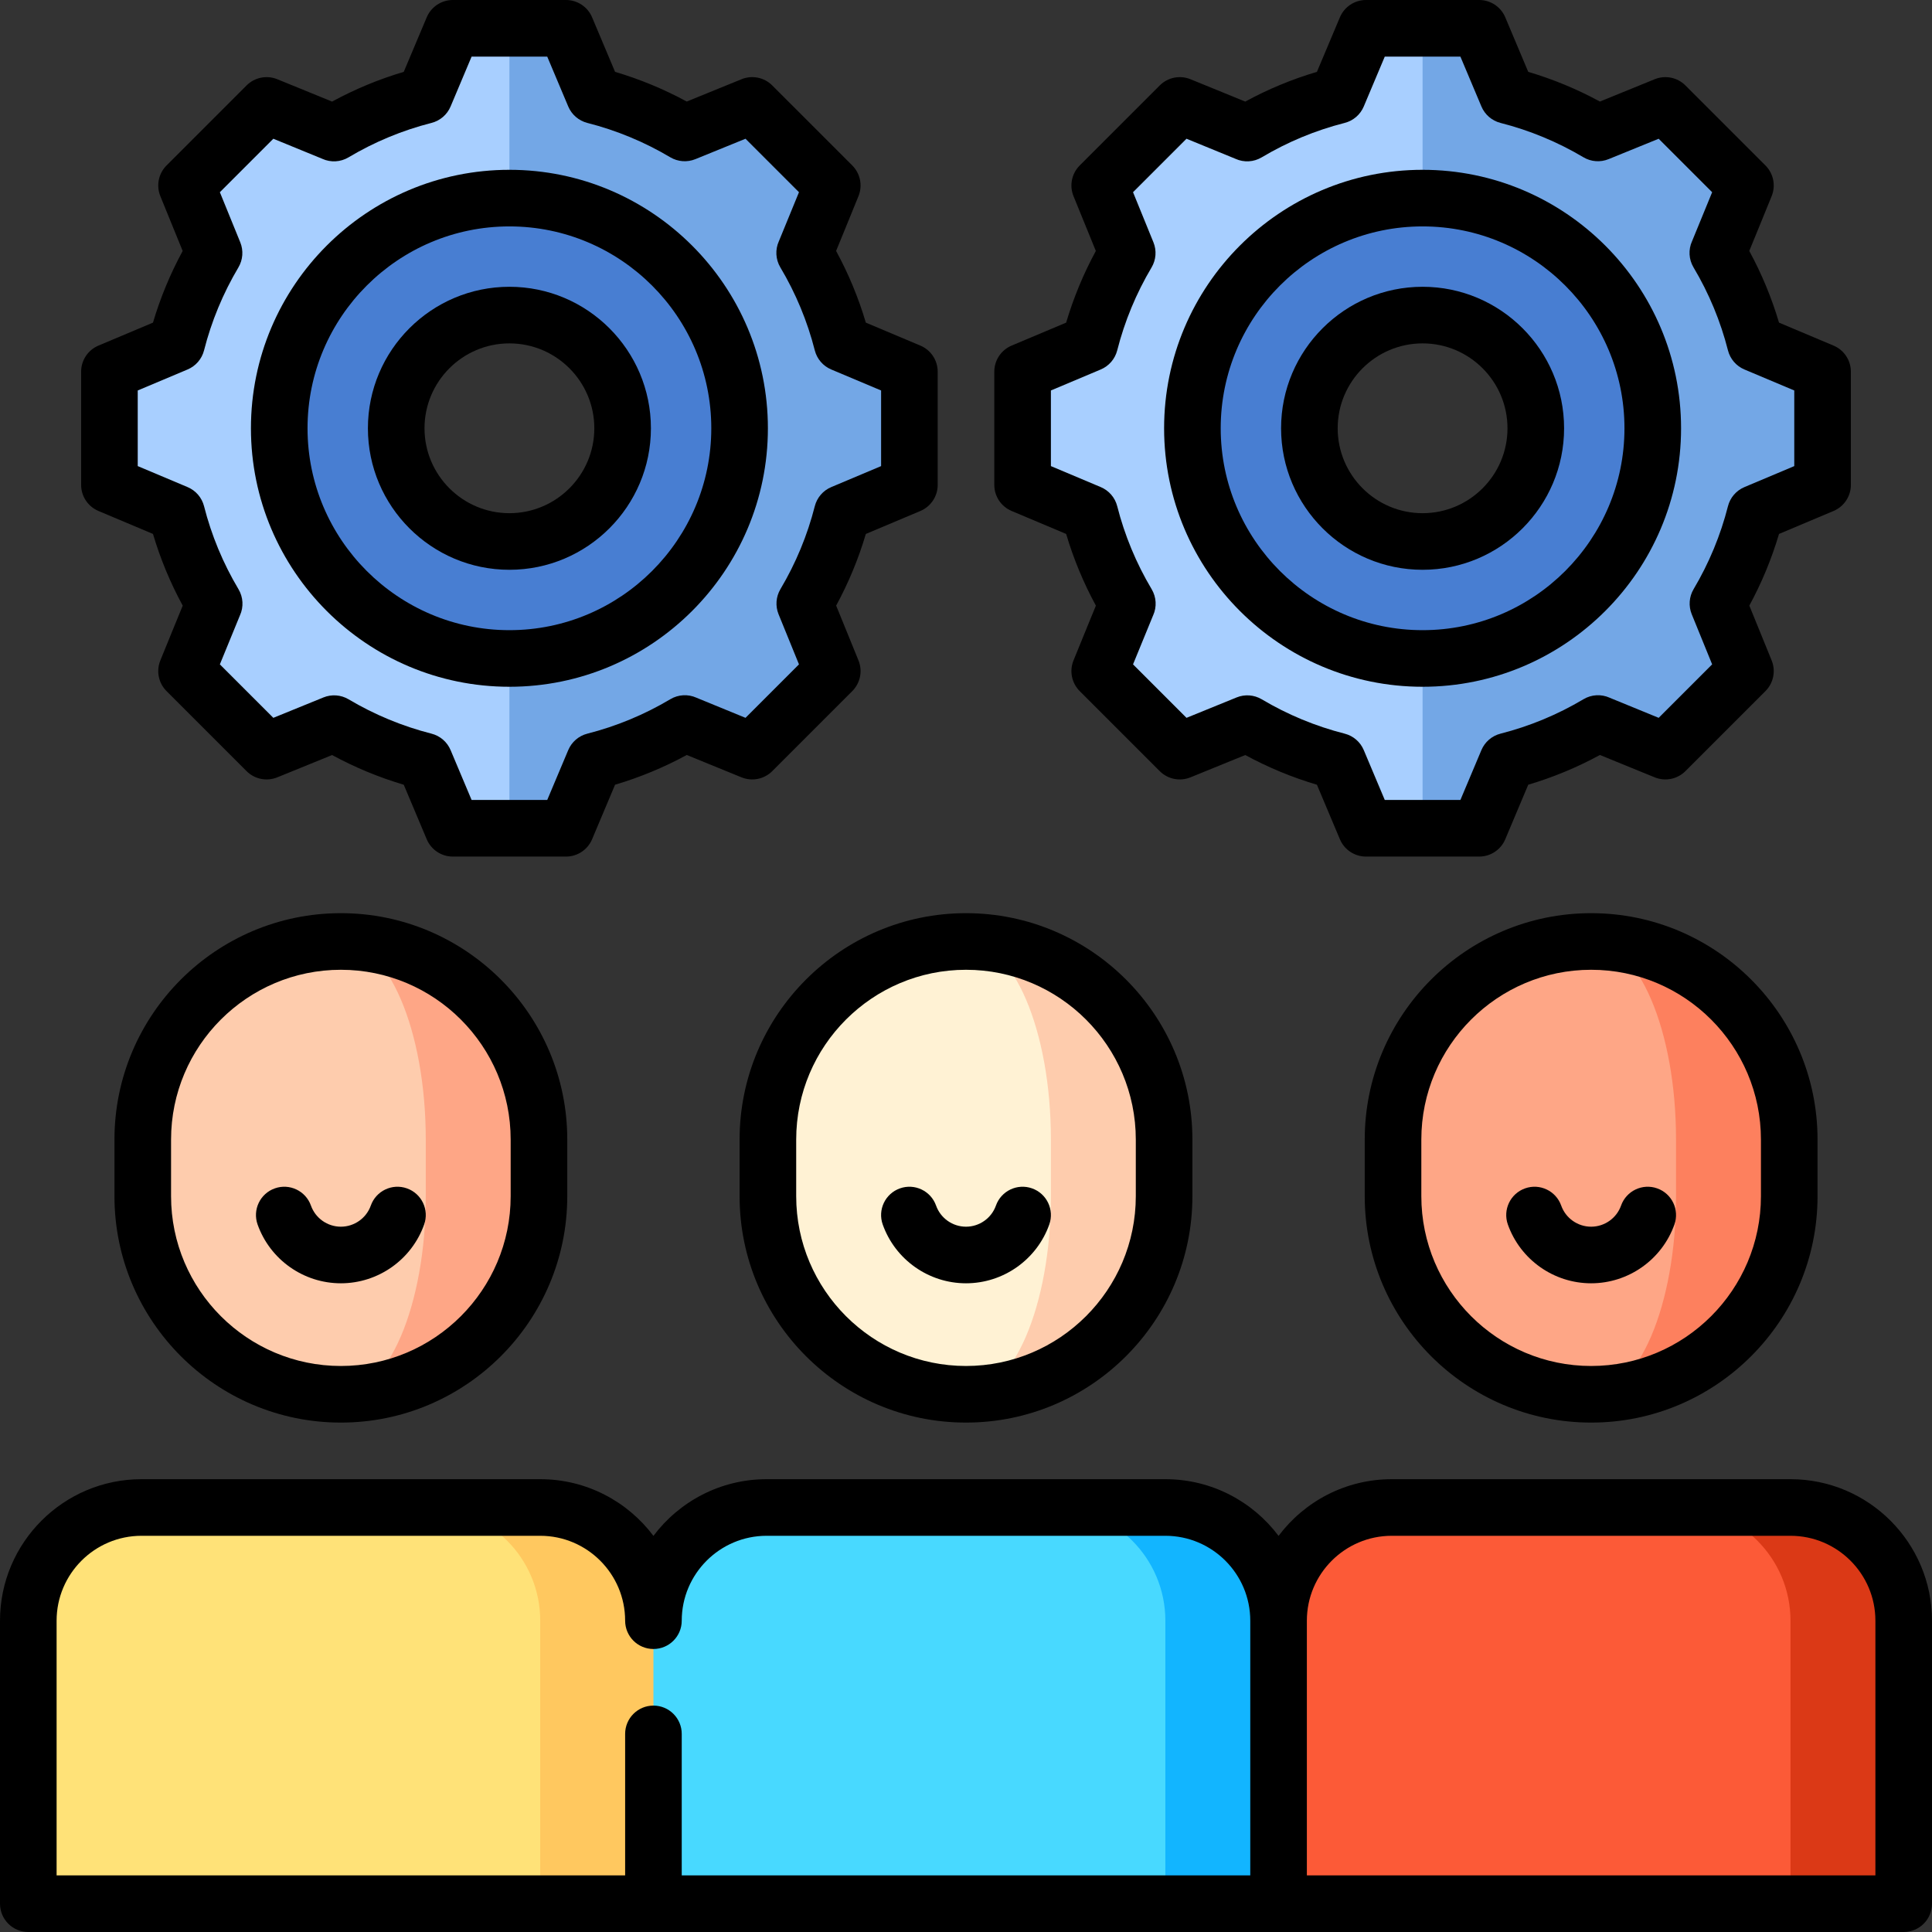 <?xml version="1.0"?>
<svg xmlns="http://www.w3.org/2000/svg" id="Capa_1" enable-background="new 0 0 512 512" height="512px" viewBox="0 0 512 512" width="512px"><rect x="0" y="0" width="512" height="512" fill="#333333" stroke="none"/><g><path d="m143.167 399.5h-30l30 105h90l-60-75c0-16.569-13.432-30-30-30z" fill="#ffc85f" data-original="#FFC85F"/><path d="m113.167 399.5h-75.667c-16.569 0-30 13.431-30 30v75h135.667v-75c0-16.569-13.432-30-30-30z" fill="#ffe278" data-original="#FFE278"/><path d="m308.833 399.5h-30l30 105h90l-60-75c0-16.569-13.431-30-30-30z" fill="#12b5ff" data-original="#12B5FF"/><path d="m278.833 399.5h-75.667c-16.569 0-30 13.431-30 30v75h135.667v-75c0-16.569-13.431-30-30-30z" fill="#48d9ff" data-original="#48D9FF"/><path d="m474.5 399.5h-30l30 105h30v-75c0-16.569-13.431-30-30-30z" fill="#db3916" data-original="#DB3916"/><path d="m444.5 399.5h-75.667c-16.569 0-30 13.431-30 30v75h135.667v-75c0-16.569-13.431-30-30-30z" fill="#fc5a37" data-original="#FC5A37"/><path d="m421.667 249.5v120c28.995 0 52.5-23.505 52.5-52.5v-15c0-28.995-23.505-52.5-52.5-52.5z" fill="#fd805e" data-original="#FD805E"/><path d="m421.667 249.5c-28.995 0-52.5 23.505-52.5 52.5v15c0 28.995 23.505 52.5 52.5 52.5 12.426 0 22.5-23.505 22.5-52.5v-15c0-28.995-10.074-52.5-22.5-52.5z" fill="#fea686" data-original="#FEA686"/><path d="m256 249.5v120c28.995 0 52.5-23.505 52.5-52.5v-15c0-28.995-23.505-52.5-52.5-52.5z" fill="#feccad" data-original="#FECCAD"/><path d="m256 249.5c-28.995 0-52.5 23.505-52.5 52.5v15c0 28.995 23.505 52.5 52.5 52.5 12.426 0 22.5-23.505 22.5-52.5v-15c0-28.995-10.074-52.5-22.5-52.5z" fill="#fff2d4" data-original="#FFF2D4"/><path d="m90.333 249.5v120c28.995 0 52.5-23.505 52.5-52.5v-15c0-28.995-23.505-52.5-52.5-52.5z" fill="#fea686" data-original="#FEA686"/><path d="m90.333 249.5c-28.995 0-52.5 23.505-52.5 52.5v15c0 28.995 23.505 52.5 52.5 52.5 12.426 0 22.5-23.505 22.5-52.5v-15c0-28.995-10.073-52.5-22.5-52.5z" fill="#feccad" data-original="#FECCAD"/><path d="m223.194 91c-2.173-8.542-5.557-16.6-9.954-23.985.032.032 7.319-17.862 7.319-17.862l-21.212-21.213-17.894 7.287c-7.353-4.365-15.411-7.749-23.953-9.922 0 .001-7.5-17.805-7.5-17.805h-15l-20 30.5 20 30.5c24.853 0 45 20.147 45 45s-20.147 45-45 45l-20 30.5 20 30.5h15l7.5-17.806c8.542-2.173 16.6-5.557 23.985-9.954-.032.032 17.862 7.319 17.862 7.319l21.213-21.213-7.287-17.894c4.365-7.353 7.749-15.411 9.922-23.953 0 0 17.806-7.5 17.806-7.5v-30z" fill="#73a7e6" data-original="#73A7E6"/><path d="m46.806 91c2.173-8.542 5.557-16.6 9.954-23.985-.032.032-7.319-17.862-7.319-17.862l21.212-21.213 17.894 7.287c7.353-4.365 15.411-7.749 23.953-9.922 0 .001 7.5-17.805 7.5-17.805h15v61c-24.853 0-45 20.147-45 45s20.147 45 45 45v61h-15l-7.5-17.806c-8.542-2.173-16.6-5.557-23.985-9.954.032.032-17.862 7.319-17.862 7.319l-21.213-21.212 7.287-17.894c-4.365-7.353-7.749-15.411-9.922-23.953 0 0-17.806-7.5-17.806-7.5v-30z" fill="#a8cfff" data-original="#A8CFFF"/><path d="m135 52.5c-33.689 0-61 27.311-61 61s27.311 61 61 61 61-27.311 61-61-27.311-61-61-61zm0 91c-16.569 0-30-13.431-30-30s13.431-30 30-30 30 13.431 30 30-13.431 30-30 30z" fill="#487ed2" data-original="#487ED2"/><path d="m465.194 91c-2.173-8.542-5.557-16.6-9.954-23.985.032.032 7.319-17.862 7.319-17.862l-21.212-21.213-17.894 7.287c-7.353-4.365-15.411-7.749-23.953-9.922 0 .001-7.5-17.805-7.5-17.805h-15l-20 30.5 20 30.5c24.853 0 45 20.147 45 45s-20.147 45-45 45l-20 30.5 20 30.5h15l7.5-17.806c8.542-2.173 16.6-5.557 23.985-9.954-.032.032 17.862 7.319 17.862 7.319l21.213-21.213-7.287-17.894c4.365-7.353 7.749-15.411 9.922-23.953 0 0 17.806-7.5 17.806-7.5v-30z" fill="#73a7e6" data-original="#73A7E6"/><path d="m288.806 91c2.173-8.542 5.557-16.6 9.954-23.985-.032.032-7.319-17.862-7.319-17.862l21.213-21.213 17.894 7.287c7.353-4.365 15.411-7.749 23.953-9.922-.001.001 7.499-17.805 7.499-17.805h15v61c-24.853 0-45 20.147-45 45s20.147 45 45 45v61h-15l-7.5-17.806c-8.542-2.173-16.6-5.557-23.985-9.954.032.032-17.862 7.319-17.862 7.319l-21.213-21.213 7.287-17.894c-4.365-7.353-7.749-15.411-9.922-23.953 0 0-17.806-7.5-17.806-7.5v-30z" fill="#a8cfff" data-original="#A8CFFF"/><path d="m377 52.5c-33.689 0-61 27.311-61 61s27.311 61 61 61 61-27.311 61-61-27.311-61-61-61zm0 91c-16.569 0-30-13.431-30-30s13.431-30 30-30 30 13.431 30 30-13.431 30-30 30z" fill="#487ed2" data-original="#487ED2"/><path d="m421.667 242c-33.084 0-60 26.916-60 60v15c0 33.084 26.916 60 60 60s60-26.916 60-60v-15c0-33.084-26.917-60-60-60zm45 75c0 24.813-20.187 45-45 45s-45-20.187-45-45v-15c0-24.813 20.187-45 45-45s45 20.187 45 45z" data-original="#000000" class="active-path" style="fill:#000000"/><path d="m439.179 314.934c-3.903-1.39-8.192.65-9.579 4.554-1.19 3.349-4.378 5.599-7.933 5.599s-6.743-2.25-7.933-5.599c-1.388-3.903-5.679-5.943-9.579-4.554-3.903 1.388-5.942 5.676-4.555 9.579 3.312 9.314 12.18 15.573 22.067 15.573s18.755-6.259 22.067-15.573c1.387-3.904-.652-8.192-4.555-9.579z" data-original="#000000" class="active-path" style="fill:#000000"/><path d="m196 302v15c0 33.084 26.916 60 60 60s60-26.916 60-60v-15c0-33.084-26.916-60-60-60s-60 26.916-60 60zm60-45c24.813 0 45 20.187 45 45v15c0 24.813-20.187 45-45 45s-45-20.187-45-45v-15c0-24.813 20.187-45 45-45z" data-original="#000000" class="active-path" style="fill:#000000"/><path d="m256 340.086c9.887 0 18.755-6.259 22.067-15.573 1.387-3.903-.652-8.191-4.555-9.579-3.901-1.39-8.192.65-9.579 4.554-1.19 3.349-4.378 5.599-7.933 5.599s-6.743-2.25-7.933-5.599c-1.388-3.903-5.68-5.943-9.579-4.554-3.903 1.388-5.942 5.676-4.555 9.579 3.312 9.314 12.18 15.573 22.067 15.573z" data-original="#000000" class="active-path" style="fill:#000000"/><path d="m90.333 242c-33.084 0-60 26.916-60 60v15c0 33.084 26.916 60 60 60s60-26.916 60-60v-15c0-33.084-26.916-60-60-60zm45 75c0 24.813-20.187 45-45 45s-45-20.187-45-45v-15c0-24.813 20.187-45 45-45s45 20.187 45 45z" data-original="#000000" class="active-path" style="fill:#000000"/><path d="m107.846 314.934c-3.902-1.39-8.191.65-9.579 4.554-1.19 3.349-4.378 5.599-7.933 5.599s-6.743-2.25-7.933-5.599c-1.388-3.903-5.679-5.943-9.579-4.554-3.903 1.388-5.942 5.676-4.555 9.579 3.312 9.314 12.18 15.573 22.067 15.573s18.755-6.259 22.067-15.573c1.387-3.904-.652-8.192-4.555-9.579z" data-original="#000000" class="active-path" style="fill:#000000"/><path d="m474.5 392h-105.667c-12.254 0-23.153 5.909-30 15.026-6.847-9.117-17.746-15.026-30-15.026h-105.666c-12.254 0-23.153 5.909-30 15.026-6.847-9.117-17.746-15.026-30-15.026h-105.667c-20.678 0-37.5 16.822-37.5 37.5v75c0 4.143 3.358 7.5 7.5 7.5h497c4.142 0 7.5-3.357 7.5-7.5v-75c0-20.678-16.822-37.5-37.5-37.5zm-143.167 105h-150.666v-37.5c0-4.143-3.358-7.5-7.5-7.5s-7.5 3.357-7.5 7.5v37.5h-150.667v-67.5c0-12.406 10.093-22.5 22.5-22.5h105.667c12.407 0 22.5 10.094 22.5 22.5 0 4.143 3.358 7.5 7.5 7.5s7.5-3.357 7.5-7.5c0-12.406 10.093-22.5 22.5-22.5h105.667c12.407 0 22.5 10.094 22.5 22.5v67.5zm165.667 0h-150.667v-67.5c0-12.406 10.093-22.5 22.5-22.5h105.667c12.407 0 22.5 10.094 22.5 22.5z" data-original="#000000" class="active-path" style="fill:#000000"/><path d="m135 151c20.678 0 37.5-16.822 37.5-37.5s-16.822-37.5-37.5-37.5-37.5 16.822-37.5 37.5 16.822 37.5 37.5 37.5zm0-60c12.407 0 22.5 10.094 22.5 22.5s-10.093 22.5-22.5 22.5-22.5-10.094-22.5-22.5 10.093-22.5 22.5-22.5z" data-original="#000000" class="active-path" style="fill:#000000"/><path d="m26.089 135.412 14.453 6.088c1.95 6.586 4.59 12.95 7.882 19-.656 1.599-1.472 3.591-2.286 5.583-1.825 4.468-3.644 8.935-3.644 8.935-1.138 2.795-.491 5.999 1.643 8.133l21.213 21.213c2.133 2.133 5.337 2.78 8.132 1.643l14.525-5.916c6.049 3.285 12.411 5.921 18.993 7.869l6.088 14.452c1.171 2.781 3.895 4.589 6.912 4.589h30c3.017 0 5.741-1.808 6.912-4.589l6.088-14.453c6.585-1.95 12.951-4.591 19.001-7.883 1.598.656 3.59 1.472 5.583 2.285 4.468 1.825 8.935 3.645 8.935 3.645 2.792 1.138 5.999.489 8.132-1.643l21.213-21.213c2.134-2.134 2.781-5.338 1.643-8.133l-5.916-14.525c3.284-6.048 5.92-12.41 7.868-18.992l14.453-6.088c2.781-1.172 4.589-3.895 4.589-6.912v-30c0-3.018-1.808-5.74-4.589-6.912l-14.454-6.088c-1.95-6.585-4.59-12.949-7.882-19 .656-1.599 1.472-3.591 2.286-5.583 1.825-4.468 3.644-8.935 3.644-8.935 1.138-2.795.491-5.999-1.643-8.133l-21.213-21.212c-2.133-2.132-5.338-2.781-8.132-1.643l-14.525 5.916c-6.049-3.285-12.411-5.921-18.993-7.869l-6.088-14.452c-1.171-2.781-3.895-4.589-6.912-4.589h-30c-3.017 0-5.741 1.808-6.912 4.589l-6.088 14.452c-6.585 1.95-12.951 4.591-19.001 7.883-1.598-.656-3.59-1.472-5.583-2.285-4.468-1.825-8.935-3.645-8.935-3.645-2.792-1.138-5.999-.49-8.132 1.643l-21.212 21.213c-2.134 2.134-2.781 5.338-1.643 8.133l5.916 14.525c-3.284 6.049-5.92 12.412-7.868 18.993l-14.453 6.087c-2.781 1.172-4.589 3.894-4.589 6.912v30c0 3.018 1.808 5.74 4.589 6.912zm10.411-31.933c5.155-2.172 12.854-5.414 13.191-5.556 2.174-.906 3.8-2.784 4.383-5.074 1.961-7.71 5.023-15.103 9.103-21.975 1.199-2.019 1.382-4.482.497-6.657l-5.409-13.282 14.17-14.17c5.639 2.3 11.899 4.859 12.915 5.293.028.014.056.026.084.039 2.231 1.004 4.814.859 6.918-.394 6.876-4.095 14.277-7.166 21.997-9.13 2.277-.579 4.151-2.192 5.063-4.357l5.567-13.216h20.042c2.17 5.151 5.41 12.845 5.558 13.195.907 2.172 2.784 3.797 5.072 4.379 7.709 1.961 15.103 5.023 21.974 9.103 2.019 1.199 4.483 1.382 6.657.497l13.282-5.409 14.171 14.17c-2.299 5.637-4.858 11.895-5.293 12.913-.013.028-.026.057-.039.085-1.006 2.232-.859 4.815.393 6.919 4.095 6.877 7.167 14.277 9.13 21.997.579 2.277 2.192 4.151 4.357 5.063l13.217 5.567v20.041l-13.217 5.567c-2.165.912-3.778 2.786-4.357 5.063-1.961 7.711-5.024 15.104-9.103 21.973-1.199 2.02-1.382 4.483-.497 6.658l5.409 13.282-14.17 14.17c-5.639-2.3-11.899-4.859-12.915-5.293-.028-.014-.056-.026-.084-.039-2.232-1.005-4.815-.859-6.918.394-6.876 4.095-14.277 7.166-21.997 9.13-2.277.579-4.151 2.192-5.063 4.357l-5.567 13.218h-20.042c-2.17-5.151-5.41-12.845-5.558-13.195-.907-2.172-2.784-3.797-5.072-4.379-7.709-1.961-15.103-5.023-21.974-9.103-2.02-1.199-4.483-1.381-6.657-.497l-13.282 5.409-14.171-14.17c2.3-5.638 4.859-11.896 5.293-12.914.013-.027.026-.057.039-.085 1.006-2.231.859-4.814-.394-6.918-4.094-6.875-7.166-14.276-9.129-21.997-.579-2.277-2.192-4.151-4.357-5.063l-13.217-5.567z" data-original="#000000" class="active-path" style="fill:#000000"/><path d="m135 182c37.771 0 68.5-30.729 68.5-68.5s-30.729-68.5-68.5-68.5-68.5 30.729-68.5 68.5 30.729 68.5 68.5 68.5zm0-122c29.5 0 53.5 24 53.5 53.5s-24 53.5-53.5 53.5-53.5-24-53.5-53.5 24-53.5 53.5-53.5z" data-original="#000000" class="active-path" style="fill:#000000"/><path d="m377 151c20.678 0 37.5-16.822 37.5-37.5s-16.822-37.5-37.5-37.5-37.5 16.822-37.5 37.5 16.822 37.5 37.5 37.5zm0-60c12.407 0 22.5 10.094 22.5 22.5s-10.093 22.5-22.5 22.5-22.5-10.094-22.5-22.5 10.093-22.5 22.5-22.5z" data-original="#000000" class="active-path" style="fill:#000000"/><path d="m268.089 135.412 14.453 6.088c1.95 6.586 4.59 12.95 7.882 19-.656 1.599-1.472 3.591-2.286 5.583-1.825 4.468-3.644 8.935-3.644 8.935-1.138 2.795-.491 5.999 1.643 8.133l21.213 21.213c2.133 2.133 5.338 2.78 8.132 1.643l14.525-5.916c6.049 3.285 12.411 5.921 18.993 7.869l6.088 14.452c1.171 2.781 3.895 4.589 6.912 4.589h30c3.017 0 5.741-1.808 6.912-4.589l6.088-14.453c6.585-1.95 12.951-4.591 19.001-7.883 1.598.656 3.59 1.472 5.583 2.285 4.468 1.825 8.935 3.645 8.935 3.645 2.793 1.138 5.998.489 8.132-1.643l21.213-21.213c2.134-2.134 2.781-5.338 1.643-8.133l-5.916-14.525c3.284-6.048 5.92-12.41 7.868-18.992l14.453-6.088c2.781-1.172 4.589-3.895 4.589-6.912v-30c0-3.018-1.808-5.74-4.589-6.912l-14.454-6.088c-1.95-6.585-4.59-12.949-7.882-19 .656-1.599 1.472-3.591 2.286-5.583 1.825-4.468 3.644-8.935 3.644-8.935 1.138-2.795.491-5.999-1.643-8.133l-21.213-21.212c-2.133-2.132-5.338-2.781-8.132-1.643l-14.525 5.916c-6.049-3.285-12.411-5.921-18.993-7.869l-6.088-14.452c-1.171-2.781-3.895-4.589-6.912-4.589h-30c-3.017 0-5.741 1.808-6.912 4.589l-6.088 14.452c-6.585 1.95-12.951 4.591-19.001 7.883-1.598-.656-3.59-1.472-5.583-2.285-4.468-1.825-8.935-3.645-8.935-3.645-2.793-1.138-5.998-.49-8.132 1.643l-21.212 21.213c-2.134 2.134-2.781 5.338-1.643 8.133l5.916 14.525c-3.284 6.049-5.92 12.412-7.868 18.993l-14.453 6.087c-2.781 1.172-4.589 3.895-4.589 6.912v30c0 3.018 1.808 5.74 4.589 6.912zm10.411-31.933c5.155-2.172 12.854-5.414 13.191-5.556 2.174-.906 3.8-2.784 4.383-5.074 1.961-7.71 5.023-15.103 9.103-21.975 1.199-2.019 1.382-4.482.497-6.657l-5.409-13.282 14.17-14.17c5.639 2.3 11.899 4.859 12.915 5.293.028.014.056.026.084.039 2.232 1.004 4.815.859 6.918-.394 6.876-4.095 14.277-7.166 21.997-9.13 2.277-.579 4.151-2.192 5.063-4.357l5.567-13.216h20.042c2.17 5.151 5.41 12.845 5.558 13.195.907 2.172 2.784 3.797 5.072 4.379 7.709 1.961 15.103 5.023 21.974 9.103 2.02 1.199 4.484 1.382 6.657.497l13.282-5.409 14.171 14.17c-2.299 5.637-4.858 11.895-5.293 12.913-.013.028-.026.057-.039.085-1.006 2.232-.859 4.815.393 6.919 4.095 6.877 7.167 14.277 9.13 21.997.579 2.277 2.192 4.151 4.357 5.063l13.217 5.567v20.041l-13.217 5.567c-2.165.912-3.778 2.786-4.357 5.063-1.961 7.711-5.024 15.104-9.103 21.973-1.199 2.02-1.382 4.483-.497 6.658l5.409 13.282-14.17 14.17c-5.639-2.3-11.899-4.859-12.915-5.293-.028-.014-.056-.026-.084-.039-2.231-1.005-4.814-.859-6.918.394-6.876 4.095-14.277 7.166-21.997 9.13-2.277.579-4.151 2.192-5.063 4.357l-5.567 13.218h-20.042c-2.17-5.151-5.41-12.845-5.558-13.195-.907-2.172-2.784-3.797-5.072-4.379-7.709-1.961-15.103-5.023-21.974-9.103-2.02-1.199-4.483-1.381-6.657-.497l-13.282 5.409-14.171-14.17c2.3-5.638 4.859-11.896 5.293-12.914.013-.027.026-.057.039-.085 1.006-2.231.859-4.814-.394-6.918-4.094-6.875-7.166-14.276-9.129-21.997-.579-2.277-2.192-4.151-4.357-5.063l-13.217-5.567z" data-original="#000000" class="active-path" style="fill:#000000"/><path d="m377 182c37.771 0 68.5-30.729 68.5-68.5s-30.729-68.5-68.5-68.5-68.5 30.729-68.5 68.5 30.729 68.5 68.5 68.5zm0-122c29.5 0 53.5 24 53.5 53.5s-24 53.5-53.5 53.5-53.5-24-53.5-53.5 24-53.5 53.5-53.5z" data-original="#000000" class="active-path" style="fill:#000000"/></g> </svg>
